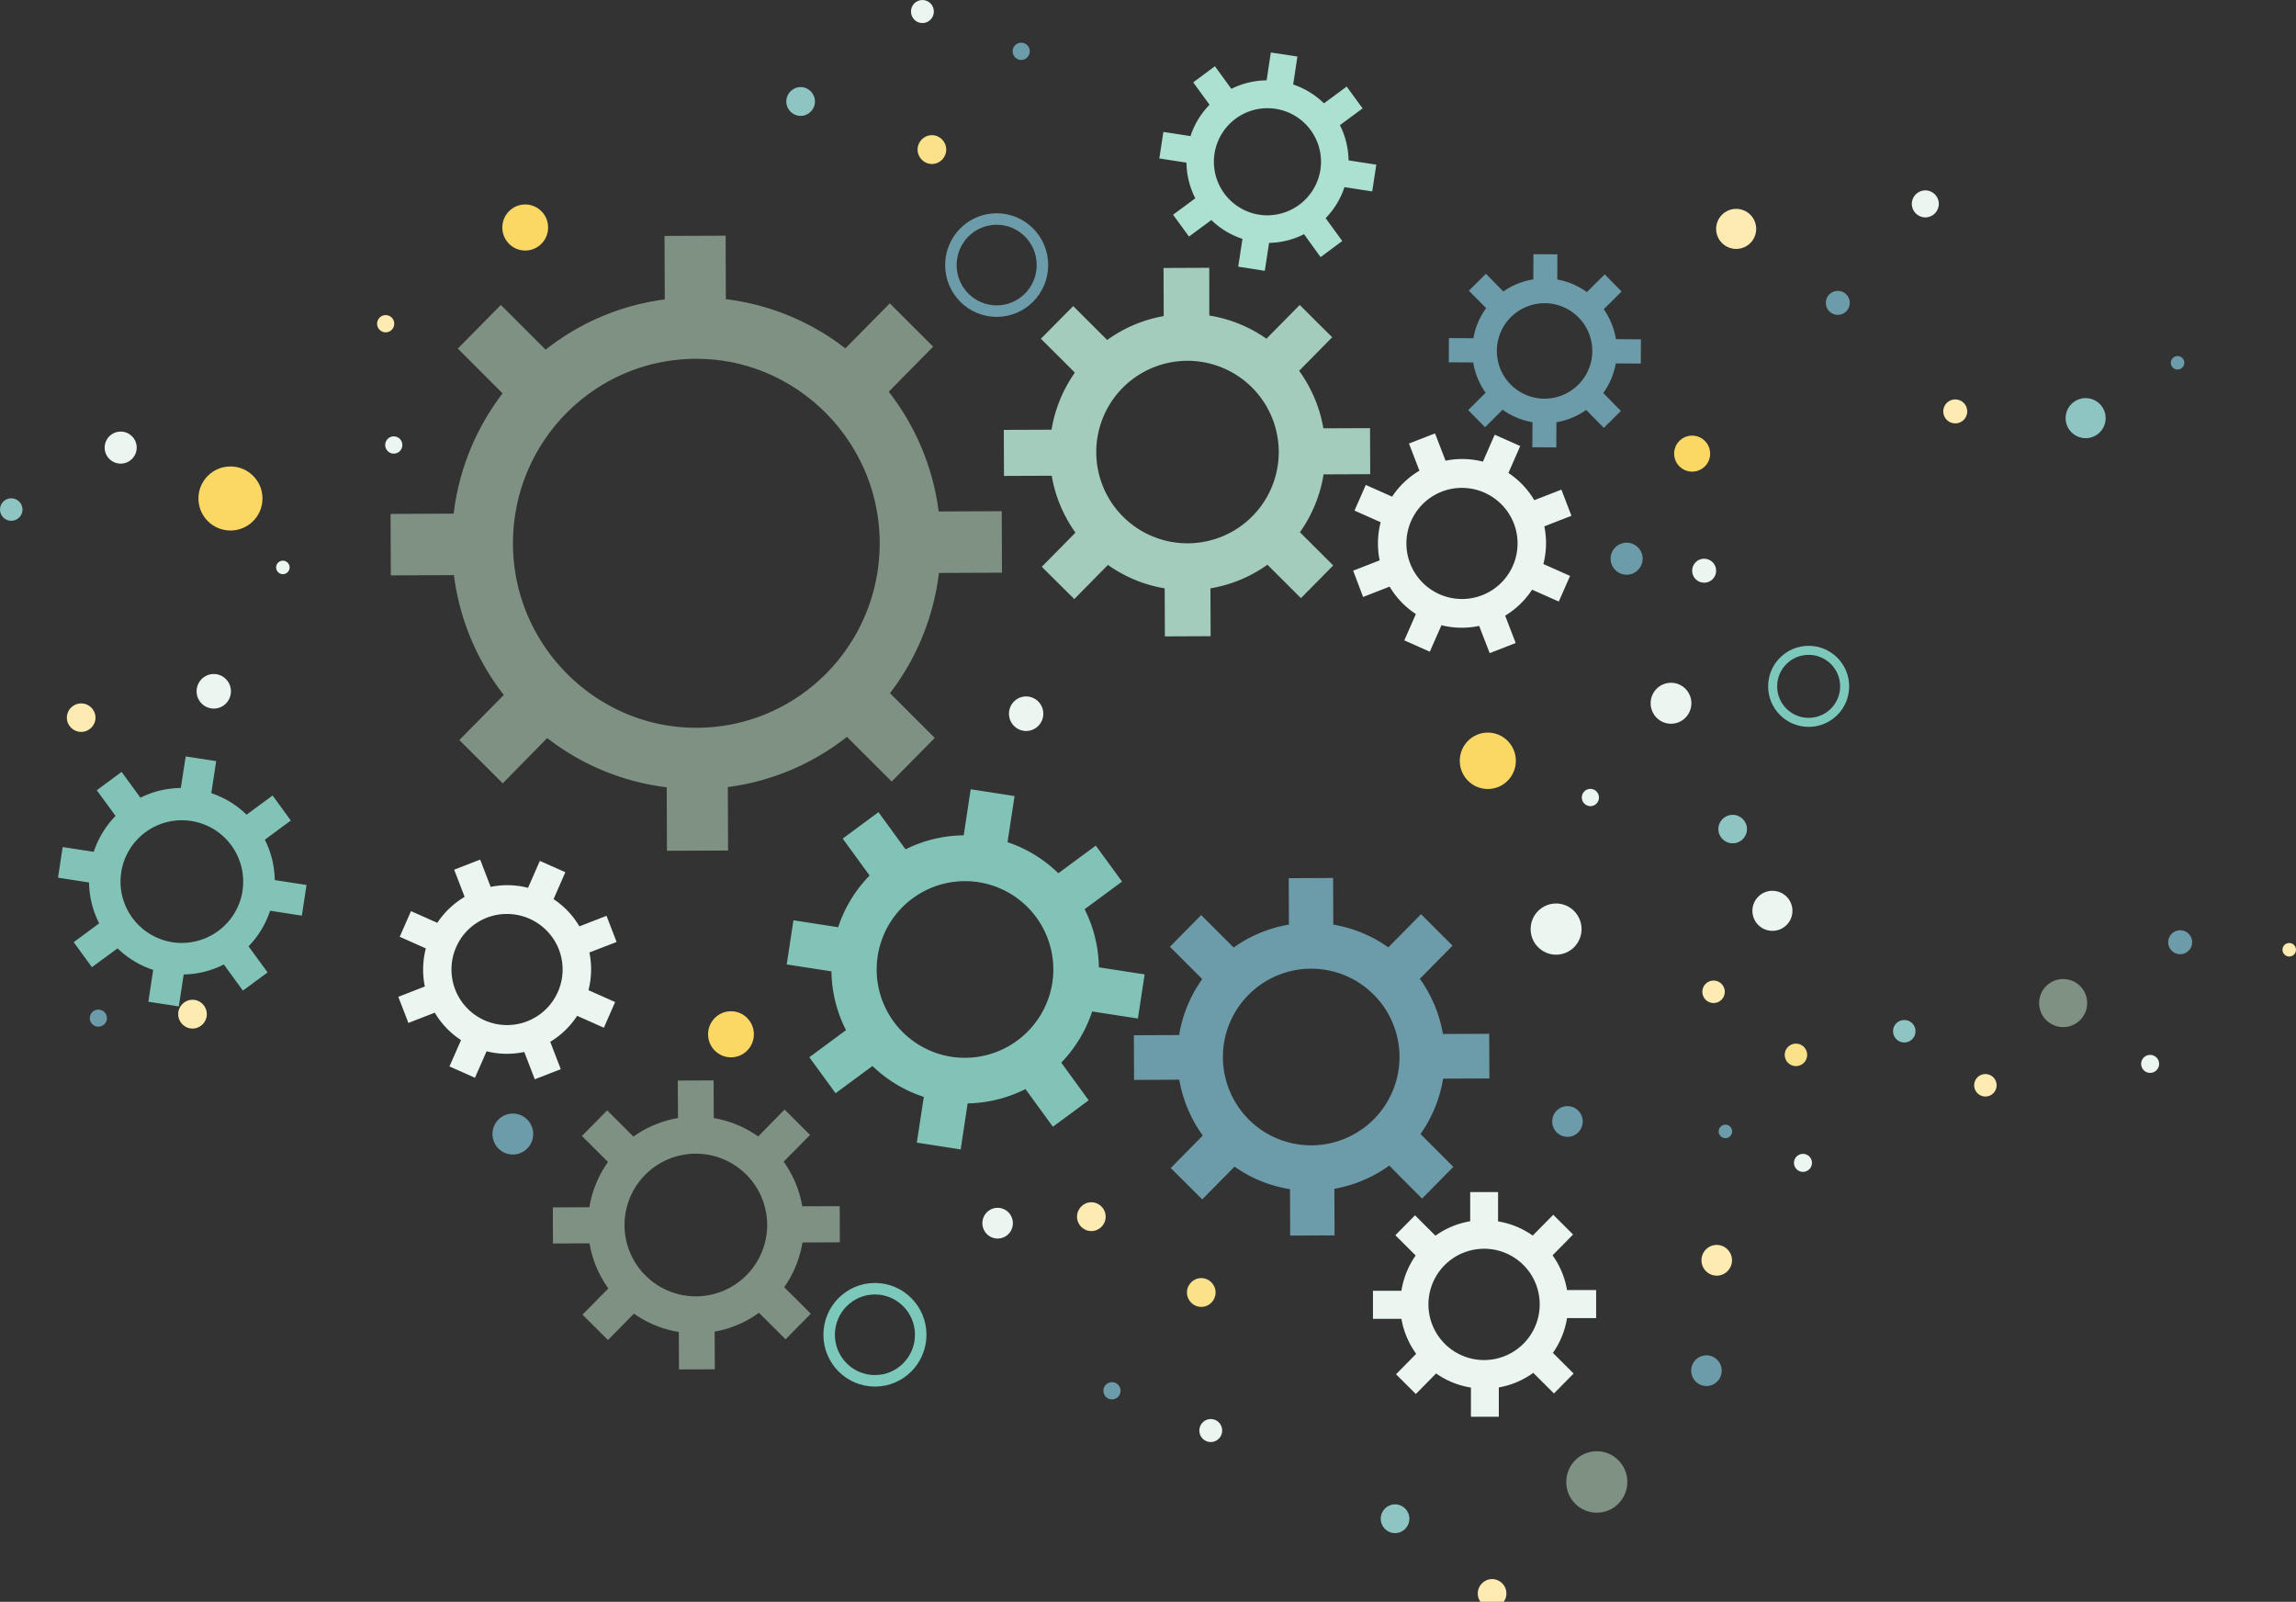 <svg xmlns="http://www.w3.org/2000/svg" viewBox="0 0 853.1 595.05"><rect x="0" y="0" width="853.1" height="595.05" fill="#333333" stroke="none"/><defs><style>.cls-1,.cls-13,.cls-9{fill:none;stroke-miterlimit:10;}.cls-1,.cls-9{stroke:#7cc9bc;}.cls-1{stroke-width:3.35px;}.cls-2{fill:#ebf6f1;}.cls-3{fill:#8ec5c3;}.cls-4{fill:#fce18b;}.cls-5{fill:#fdebb1;}.cls-6{fill:#6c9ba9;}.cls-7{fill:#fbd764;}.cls-8{fill:#7f9183;}.cls-13,.cls-9{stroke-width:4.27px;}.cls-10{fill:#82c3b8;}.cls-11{fill:#ace0d1;}.cls-12{fill:#a3ccbc;}.cls-13{stroke:#6c9ba9;}</style></defs><title>Asset 1</title><g id="Layer_2" data-name="Layer 2"><g id="graphics"><circle class="cls-1" cx="672.02" cy="254.97" r="13.38"/><circle class="cls-2" cx="715.37" cy="75.74" r="5.02"/><circle class="cls-3" cx="4.18" cy="189.29" r="4.18"/><circle class="cls-3" cx="707.55" cy="383.09" r="4.18"/><circle class="cls-4" cx="667.3" cy="391.87" r="4.18"/><circle class="cls-5" cx="636.69" cy="368.44" r="4.18"/><circle class="cls-5" cx="737.69" cy="403.17" r="4.18"/><circle class="cls-2" cx="669.91" cy="431.99" r="3.35"/><circle class="cls-2" cx="798.9" cy="395.22" r="3.35"/><circle class="cls-5" cx="850.59" cy="352.82" r="2.51"/><circle class="cls-2" cx="105.1" cy="210.79" r="2.51"/><circle class="cls-6" cx="809.1" cy="134.77" r="2.51"/><circle class="cls-6" cx="641.09" cy="420.31" r="2.51"/><circle class="cls-7" cx="628.73" cy="168.52" r="6.69"/><circle class="cls-6" cx="604.39" cy="207.55" r="5.95"/><circle class="cls-8" cx="766.58" cy="372.63" r="8.93"/><circle class="cls-2" cx="658.56" cy="338.36" r="7.44"/><circle class="cls-3" cx="774.94" cy="155.34" r="7.44"/><circle class="cls-5" cx="645.09" cy="85.03" r="7.44"/><circle class="cls-2" cx="44.84" cy="166.28" r="5.95"/><circle class="cls-5" cx="726.49" cy="152.83" r="4.46"/><circle class="cls-2" cx="633.19" cy="212.01" r="4.46"/><circle class="cls-6" cx="810.06" cy="350.03" r="4.46"/><circle class="cls-6" cx="682.85" cy="112.51" r="4.46"/><circle class="cls-7" cx="85.63" cy="185.18" r="11.9"/><path class="cls-2" d="M546.54,515.47a31,31,0,0,1-12.94-5.25l-7.53,7.64-7.36-7.34,7.49-7.59a31.15,31.15,0,0,1-5.49-13l-10.57,0,0-10.42,10.57,0A31.16,31.16,0,0,1,526,466.4l-7.54-7.53,7.3-7.4,7.59,7.57a31,31,0,0,1,12.91-5.36l0-10.83,10.36,0,0,10.88A31,31,0,0,1,569.5,459l7.63-7.73,7.36,7.34-7.62,7.73a31.16,31.16,0,0,1,5.38,12.89l10.81,0,0,10.42-10.81,0A31.16,31.16,0,0,1,577,502.58l7.69,7.67-7.3,7.4L569.7,510a31,31,0,0,1-12.8,5.41l0,10.89-10.36,0Zm4.85-51.57a20.67,20.67,0,1,0,20.7,20.58A20.64,20.64,0,0,0,551.39,463.89Z"/><path class="cls-2" d="M194.8,390.79a30.94,30.94,0,0,1-14-.25l-4.33,9.84L167,396.17l4.3-9.78a31,31,0,0,1-9.75-10.19L151.74,380,148,370.31l9.85-3.84a31.24,31.24,0,0,1,.38-14.15L148.52,348l4.19-9.53,9.78,4.35a31.19,31.19,0,0,1,10.15-9.64l-3.89-10.1,9.66-3.76,3.9,10.14a31,31,0,0,1,13.89.35l4.38-10,9.48,4.21-4.38,10a31,31,0,0,1,9.6,10.11l10.08-3.92,3.74,9.72L219,353.84a31.23,31.23,0,0,1-.35,14l9.91,4.41-4.19,9.53-9.92-4.41a31.19,31.19,0,0,1-10,9.65l3.91,10.16-9.66,3.76ZM181,340.87a20.65,20.65,0,1,0,26.64,11.79A20.74,20.74,0,0,0,181,340.87Z"/><path class="cls-2" d="M549.59,232.51a30.94,30.94,0,0,1-14-.25l-4.33,9.84-9.48-4.21,4.3-9.78a31,31,0,0,1-9.75-10.19l-9.86,3.84L502.78,212l9.85-3.84A31.24,31.24,0,0,1,513,194l-9.72-4.32,4.19-9.53,9.78,4.35a31.19,31.19,0,0,1,10.15-9.64l-3.89-10.1L533.2,161l3.9,10.14a31,31,0,0,1,13.89.35l4.38-10,9.48,4.21-4.38,10a31,31,0,0,1,9.6,10.11l10.08-3.92,3.74,9.72-10.08,3.92a31.23,31.23,0,0,1-.35,14l9.91,4.41-4.19,9.53-9.92-4.41a31.19,31.19,0,0,1-10,9.65l3.91,10.16-9.66,3.76Zm-13.77-49.92a20.65,20.65,0,1,0,26.64,11.79A20.74,20.74,0,0,0,535.81,182.59Z"/><ellipse class="cls-9" cx="327.08" cy="494.53" rx="17.01" ry="17.11" transform="matrix(1, 0, 0, 1, -1.99, 1.32)"/><ellipse class="cls-2" cx="381.27" cy="265.13" rx="6.38" ry="6.42" transform="translate(-1.06 1.54) rotate(-0.23)"/><ellipse class="cls-3" cx="643.81" cy="307.95" rx="5.32" ry="5.29" transform="translate(-1.25 2.63) rotate(-0.23)"/><ellipse class="cls-3" cx="518.35" cy="564.19" rx="5.32" ry="5.35" transform="translate(-2.27 2.09) rotate(-0.23)"/><ellipse class="cls-4" cx="446.35" cy="480.14" rx="5.32" ry="5.35" transform="translate(-1.93 1.8) rotate(-0.23)"/><ellipse class="cls-5" cx="407.31" cy="450.34" rx="5.32" ry="5.35" transform="matrix(1, 0, 0, 1, -1.81, 1.64)"/><ellipse class="cls-5" cx="556.77" cy="589.71" rx="5.32" ry="5.35" transform="matrix(1, 0, 0, 1, -2.37, 2.25)"/><ellipse class="cls-2" cx="449.88" cy="531.42" rx="4.25" ry="4.28" transform="translate(-2.14 1.82) rotate(-0.23)"/><ellipse class="cls-2" cx="590.93" cy="296.26" rx="3.19" ry="3.21" transform="translate(-1.19 2.38) rotate(-0.23)"/><ellipse class="cls-6" cx="413.18" cy="516.65" rx="3.19" ry="3.21" transform="translate(-2.08 1.67) rotate(-0.23)"/><ellipse class="cls-7" cx="271.61" cy="384.22" rx="8.51" ry="8.56" transform="translate(-1.55 1.1) rotate(-0.23)"/><path class="cls-6" d="M478.84,326.23l16.49-.07.07,17.33a49.35,49.35,0,0,1,20.44,8.44L528,339.61,539.7,351.3l-12.14,12.31a49.58,49.58,0,0,1,8.57,20.5l17.2-.07.07,16.59-17.2.07a49.59,49.59,0,0,1-8.4,20.58L540,433.48l-11.62,11.78L516.18,433a49.38,49.38,0,0,1-20.38,8.62l.07,17.31-16.49.07-.07-17.24a49.34,49.34,0,0,1-20.61-8.36l-12,12.15L435,433.91l11.91-12.07a49.59,49.59,0,0,1-8.73-20.74l-16.81.07-.07-16.59,16.82-.07a49.58,49.58,0,0,1,8.57-20.8l-12-12,11.61-11.78L458.38,352a49.36,49.36,0,0,1,20.53-8.52ZM520,392.48a32.81,32.81,0,1,0-32.68,33A32.85,32.85,0,0,0,520,392.48Z"/><path class="cls-8" d="M251.83,401.41l13.32-.05.06,14a39.86,39.86,0,0,1,16.5,6.82l9.81-10,9.46,9.43-9.81,9.94a40,40,0,0,1,6.92,16.56L312,448.1l.05,13.4-13.89.06a40.05,40.05,0,0,1-6.78,16.62l9.88,9.85-9.38,9.51L282,487.68a39.88,39.88,0,0,1-16.46,7l.06,14-13.32.05-.06-13.92A39.85,39.85,0,0,1,235.56,488l-9.67,9.81-9.46-9.43,9.61-9.75a40,40,0,0,1-7-16.75l-13.58.06-.05-13.4,13.58-.06a40,40,0,0,1,6.92-16.8l-9.7-9.68,9.38-9.51,9.76,9.74a39.86,39.86,0,0,1,16.58-6.88Zm33.22,53.5a26.5,26.5,0,1,0-26.39,26.67A26.53,26.53,0,0,0,285.05,454.92Z"/><path class="cls-10" d="M360.67,293.21l16.3,2.52-2.61,17.13a49.46,49.46,0,0,1,18.88,11.54l13.91-10.27,9.76,13.37L403,337.76a49.66,49.66,0,0,1,5.3,21.59l17,2.62-2.5,16.4-17-2.62a49.49,49.49,0,0,1-11.48,19l10.19,14-13.3,9.82-10.2-14a49.3,49.3,0,0,1-21.47,5.32L356.95,427l-16.3-2.52,2.6-17A49.45,49.45,0,0,1,324.18,396l-13.71,10.12-9.76-13.37,13.63-10.06a49.67,49.67,0,0,1-5.41-21.85l-16.62-2.56,2.5-16.4,16.62,2.57a49.47,49.47,0,0,1,11.68-19.2l-10-13.72,13.29-9.82,10.07,13.81a49.28,49.28,0,0,1,21.6-5.2ZM391,365.1a32.82,32.82,0,1,0-37.39,27.5A32.92,32.92,0,0,0,391,365.1Z"/><path class="cls-11" d="M472.19,19.5,482.07,21l-1.58,10.39a30,30,0,0,1,11.45,7l8.43-6.23,5.92,8.11-8.43,6.22a30.11,30.11,0,0,1,3.21,13.09l10.31,1.59-1.52,9.94-10.31-1.59a30,30,0,0,1-7,11.53l6.18,8.47-8.06,6L484.53,87a29.89,29.89,0,0,1-13,3.23l-1.58,10.37-9.88-1.53,1.58-10.33a30,30,0,0,1-11.56-7l-8.31,6.14-5.92-8.11,8.26-6.1a30.12,30.12,0,0,1-3.28-13.25l-10.08-1.56L432.26,49l10.08,1.56a30,30,0,0,1,7.08-11.64l-6.07-8.32,8.06-6L457.52,33a29.88,29.88,0,0,1,13.1-3.15Zm18.42,43.59a19.9,19.9,0,1,0-22.67,16.68A20,20,0,0,0,490.61,63.09Z"/><path class="cls-6" d="M569.76,94.43l8.91.05-.05,9.36a26.66,26.66,0,0,1,11,4.67l6.63-6.59,6.26,6.37-6.62,6.59A26.79,26.79,0,0,1,600.41,126l9.29.05-.05,9-9.29-.05A26.79,26.79,0,0,1,595.71,146l6.54,6.66-6.34,6.3-6.55-6.66a26.67,26.67,0,0,1-11.05,4.55l-.05,9.35-8.91-.05.05-9.31a26.66,26.66,0,0,1-11.09-4.63l-6.53,6.5-6.26-6.37L552,145.9a26.79,26.79,0,0,1-4.61-11.25l-9.08-.05.05-9,9.09.05a26.78,26.78,0,0,1,4.74-11.19L545.77,108l6.34-6.3,6.47,6.58a26.66,26.66,0,0,1,11.13-4.49Zm21.87,36a17.73,17.73,0,1,0-17.83,17.67A17.75,17.75,0,0,0,591.64,130.43Z"/><path class="cls-10" d="M69,281l11.32,1.75-1.81,11.9a34.35,34.35,0,0,1,13.11,8l9.66-7.13,6.78,9.29-9.65,7.13a34.49,34.49,0,0,1,3.68,15l11.81,1.82-1.74,11.39-11.81-1.82a34.37,34.37,0,0,1-8,13.21l7.08,9.7L90.25,368l-7.08-9.71A34.24,34.24,0,0,1,68.25,362l-1.81,11.88-11.32-1.75,1.8-11.83a34.35,34.35,0,0,1-13.24-8l-9.52,7-6.78-9.29,9.47-7a34.5,34.5,0,0,1-3.76-15.18l-11.54-1.78,1.74-11.39,11.55,1.78a34.36,34.36,0,0,1,8.11-13.34l-7-9.53,9.23-6.82,7,9.59a34.23,34.23,0,0,1,15-3.61Zm21.1,49.93a22.79,22.79,0,1,0-26,19.1A22.87,22.87,0,0,0,90.13,330.91Z"/><ellipse class="cls-6" cx="190.58" cy="421.27" rx="7.57" ry="7.61" transform="translate(-1.72 0.78) rotate(-0.23)"/><ellipse class="cls-8" cx="593.34" cy="550.5" rx="11.35" ry="11.42" transform="translate(-2.24 2.42) rotate(-0.23)"/><ellipse class="cls-2" cx="578.2" cy="345.11" rx="9.46" ry="9.51" transform="translate(-1.4 2.36) rotate(-0.23)"/><ellipse class="cls-2" cx="621.93" cy="258.71" rx="7.57" ry="7.61" transform="matrix(1, 0, 0, 1, -1.05, 2.54)"/><ellipse class="cls-5" cx="639.76" cy="465.57" rx="5.67" ry="5.71" transform="matrix(1, 0, 0, 1, -1.89, 2.61)"/><ellipse class="cls-2" cx="370.71" cy="454.38" rx="5.67" ry="5.71" transform="translate(-1.85 1.51) rotate(-0.23)"/><ellipse class="cls-6" cx="634.08" cy="509.15" rx="5.67" ry="5.71" transform="translate(-2.07 2.59) rotate(-0.23)"/><ellipse class="cls-6" cx="584.09" cy="414.24" rx="5.67" ry="5.71" transform="matrix(1, 0, 0, 1, -1.68, 2.38)"/><ellipse class="cls-7" cx="552.83" cy="282.59" rx="10.42" ry="10.48" transform="translate(-1.15 2.26) rotate(-0.23)"/><path class="cls-8" d="M269.7,111.14a90.07,90.07,0,0,1,44.4,18.29l16.51-16.74,16.12,16.09-16.51,16.74A91.18,91.18,0,0,1,348.77,190l23.44-.1.09,22.84-23.44.1a91.19,91.19,0,0,1-18.18,44.67l16.64,16.61-16,16.22-16.64-16.61a90.08,90.08,0,0,1-44.25,18.65l.09,23.58-22.71.09-.09-23.58a90.08,90.08,0,0,1-44.4-18.29L186.8,291l-16.12-16.09,16.51-16.74a91.18,91.18,0,0,1-18.54-44.52l-23.44.1-.09-22.84,23.44-.1a91.19,91.19,0,0,1,18.18-44.67L170.1,129.5l16-16.22,16.64,16.61A90.08,90.08,0,0,1,247,111.23l-.09-23.58,22.71-.09ZM262,133.37c-40.43-1.9-73.51,31.64-71.29,72.3,1.89,34.81,30.13,63,64.75,64.61,40.43,1.9,73.5-31.64,71.29-72.3C324.84,163.17,296.6,135,262,133.37Z"/><path class="cls-12" d="M449.33,117.22a50.88,50.88,0,0,1,21.23,8.61l12.36-12.54,12.07,12-12.28,12.46a51.1,51.1,0,0,1,9,21.37l17.34-.07.07,17.1-17.33.07A51.12,51.12,0,0,1,483,197.71l12.37,12.35-12,12.14-12.45-12.42a50.87,50.87,0,0,1-21.17,8.79l.07,17.77-17,.07-.07-17.84a50.9,50.9,0,0,1-21.08-8.71l-12.51,12.69-12.07-12,12.51-12.68a51.12,51.12,0,0,1-8.83-21.14l-17.73.07-.07-17.1,17.74-.07a51.11,51.11,0,0,1,8.67-21.2l-12.62-12.59,12-12.14,12.63,12.6a50.88,50.88,0,0,1,21-8.88l-.07-17.87,17-.07Zm-8,84.61a33.9,33.9,0,1,0-34-33.76A33.87,33.87,0,0,0,441.37,201.83Z"/><ellipse class="cls-13" cx="370.71" cy="96.98" rx="17.01" ry="17.11" transform="matrix(1, 0, 0, 1, -0.39, 1.49)"/><ellipse class="cls-2" cx="79.43" cy="256.81" rx="6.38" ry="6.42" transform="translate(-1.03 0.32) rotate(-0.23)"/><ellipse class="cls-3" cx="297.62" cy="36.5" rx="5.32" ry="5.35" transform="matrix(1, 0, 0, 1, -0.14, 1.2)"/><ellipse class="cls-4" cx="346.26" cy="55.56" rx="5.32" ry="5.35" transform="translate(-0.22 1.4) rotate(-0.23)"/><ellipse class="cls-5" cx="73.05" cy="376.45" rx="5.32" ry="5.35" transform="matrix(1, 0, 0, 1, -1.52, 0.3)"/><ellipse class="cls-5" cx="31.25" cy="266.47" rx="5.32" ry="5.29" transform="matrix(1, 0, 0, 1, -1.09, 0.13)"/><ellipse class="cls-2" cx="342.73" cy="4.28" rx="4.25" ry="4.28" transform="translate(-0.01 1.38) rotate(-0.23)"/><ellipse class="cls-5" cx="143.78" cy="119.68" rx="3.19" ry="3.21" transform="matrix(1, 0, 0, 1, -0.48, 0.58)"/><ellipse class="cls-2" cx="146.97" cy="164.72" rx="3.19" ry="3.21" transform="matrix(1, 0, 0, 1, -0.66, 0.59)"/><ellipse class="cls-6" cx="36.57" cy="378.23" rx="3.19" ry="3.17" transform="translate(-1.54 0.15) rotate(-0.23)"/><ellipse class="cls-6" cx="379.43" cy="19.05" rx="3.19" ry="3.21" transform="translate(-0.07 1.53) rotate(-0.23)"/><ellipse class="cls-7" cx="195.15" cy="84.51" rx="8.51" ry="8.56" transform="translate(-0.34 0.79) rotate(-0.23)"/></g></g></svg>